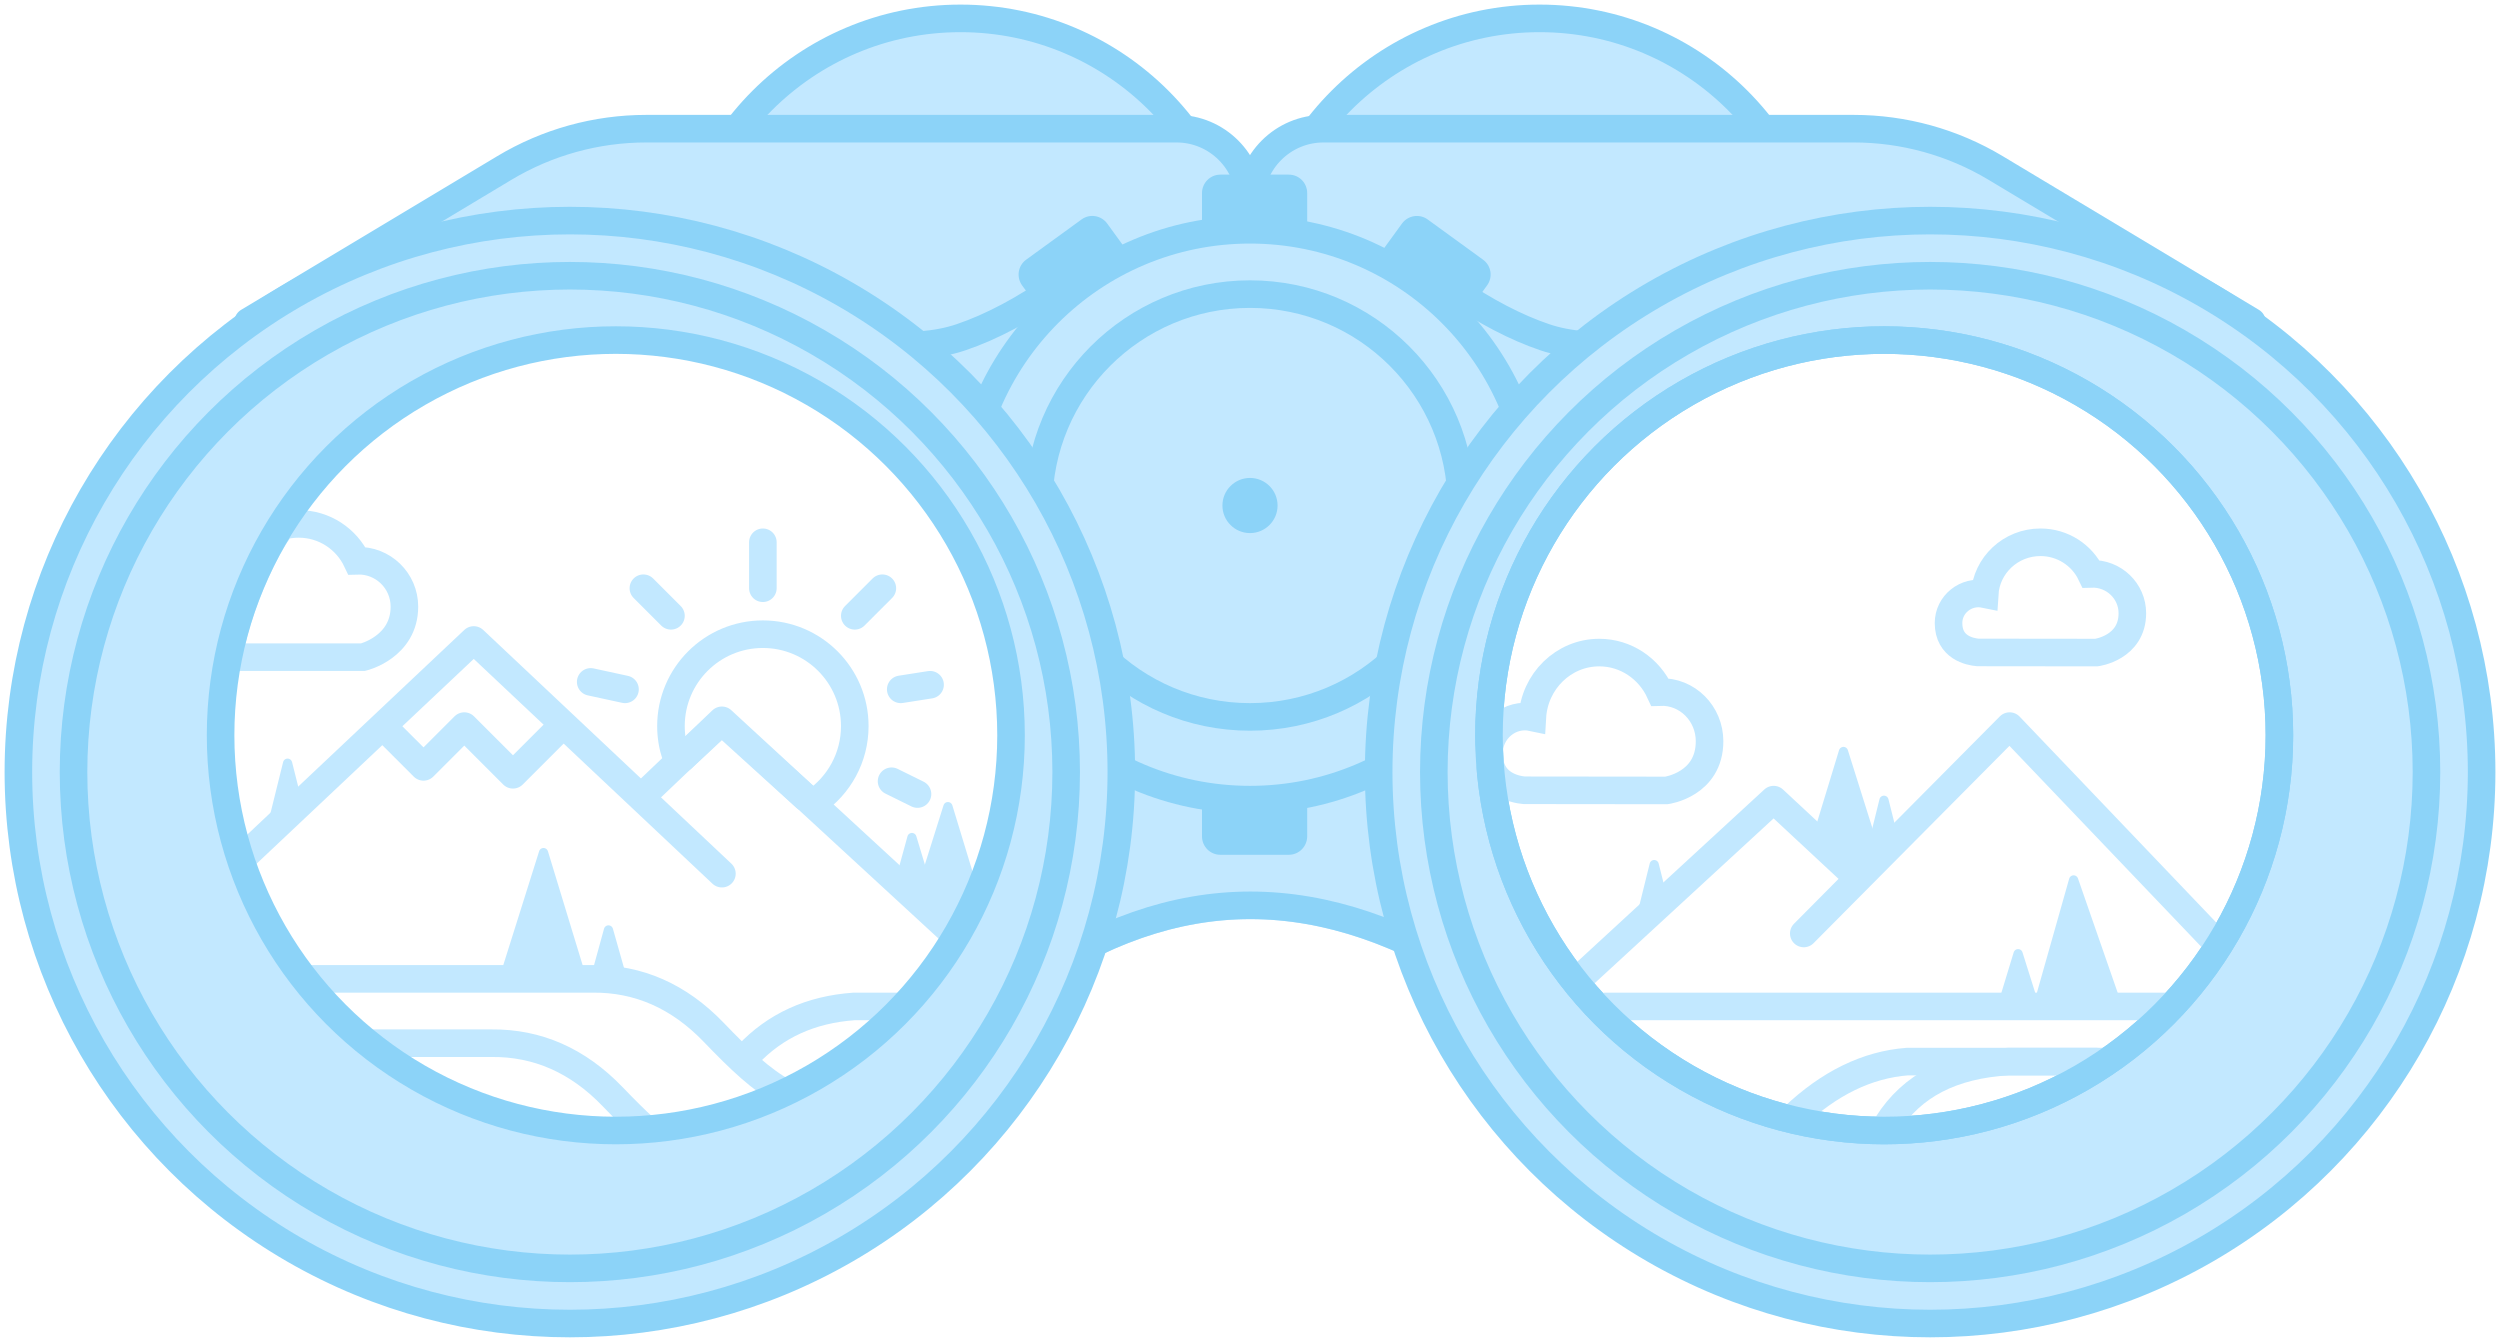 <svg class="slds-illustration" viewBox="0 0 272 146" aria-hidden="true" xmlns="http://www.w3.org/2000/svg" xmlns:xlink="http://www.w3.org/1999/xlink">
<!-- Default styles. Override them in slds-illustrations.css if you like -->
<style>.slds-illustration{
    text-align:center
}
.slds-illustration.slds-illustration_small .slds-illustration__svg{
    width:100%;
    max-width:300px;
    max-height:200px;
    margin-bottom:1rem
}
.slds-illustration.slds-illustration_large .slds-illustration__svg{
    width:100%;
    max-width:600px;
    max-height:400px;
    margin-bottom:3rem
}
.slds-illustration.slds-illustration_large .slds-illustration__header{
    margin-bottom:1.5rem
}
.slds-illustration.slds-illustration_large p{
    margin-bottom:3rem
}
.slds-illustration .slds-illustration__stroke-primary{
    stroke:#8cd3f8
}
.slds-illustration .slds-illustration__stroke-secondary{
    stroke:#c2e8ff
}
.slds-illustration .slds-illustration__fill-primary{
    fill:#8cd3f8
}
.slds-illustration .slds-illustration__fill-secondary{
    fill:#c2e8ff
}
</style>
<link xmlns="http://www.w3.org/1999/xhtml" rel="stylesheet" href="slds-illustrations.css" type="text/css"/><defs><circle vector-effect="non-scaling-stroke" cx="60" cy="60" r="60"></circle><filter x="-1.7%" y="-1.7%" width="103.3%" height="103.3%" filterUnits="objectBoundingBox"><feOffset dx="0" dy="4" in="SourceAlpha" result="shadowOffsetInner1"></feOffset><feComposite in="shadowOffsetInner1" in2="SourceAlpha" operator="arithmetic" k2="-1" k3="1" result="shadowInnerInner1"></feComposite><feColorMatrix values="0 0 0 0 1   0 0 0 0 1   0 0 0 0 1  0 0 0 1 0" type="matrix" in="shadowInnerInner1"></feColorMatrix></filter><circle vector-effect="non-scaling-stroke" cx="60" cy="60" r="60"></circle><filter x="-1.7%" y="-1.7%" width="103.3%" height="103.3%" filterUnits="objectBoundingBox"><feOffset dx="0" dy="4" in="SourceAlpha" result="shadowOffsetInner1"></feOffset><feComposite in="shadowOffsetInner1" in2="SourceAlpha" operator="arithmetic" k2="-1" k3="1" result="shadowInnerInner1"></feComposite><feColorMatrix values="0 0 0 0 1   0 0 0 0 1   0 0 0 0 1  0 0 0 1 0" type="matrix" in="shadowInnerInner1"></feColorMatrix></filter></defs><g stroke="none" stroke-width="1" fill="none" fill-rule="evenodd"><g transform="translate(-14, -27)"><g transform="translate(16, 29)"><g transform="translate(72, 0)"><g class="slds-illustration__fill-secondary" fill-rule="nonzero"><path vector-effect="non-scaling-stroke" d="M30.5,0 L30.5,0 C47.345,-3.09431841e-15 61,13.655 61,30.5 L61,60 L0,60 L0,30.5 C-2.06287894e-15,13.655 13.655,3.09431841e-15 30.5,0 Z"></path><path vector-effect="non-scaling-stroke" d="M93.5,0 L93.5,0 C110.345,-3.09431841e-15 124,13.655 124,30.5 L124,60 L63,60 L63,30.5 C63,13.655 76.655,3.09431841e-15 93.5,0 Z"></path></g><g class="slds-illustration__stroke-primary" stroke-linecap="round" stroke-linejoin="round" stroke-width="3"><path vector-effect="non-scaling-stroke" d="M30.5,0 L30.5,0 C47.345,-3.09431841e-15 61,13.655 61,30.5 L61,60 L0,60 L0,30.5 C-2.06287894e-15,13.655 13.655,3.09431841e-15 30.5,0 Z"></path><path vector-effect="non-scaling-stroke" d="M93.5,0 L93.5,0 C110.345,-3.09431841e-15 124,13.655 124,30.5 L124,60 L63,60 L63,30.5 C63,13.655 76.655,3.09431841e-15 93.5,0 Z"></path></g></g><g transform="translate(25, 12)"><g class="slds-illustration__fill-secondary" fill-rule="nonzero"><path vector-effect="non-scaling-stroke" d="M43.309,-4.90220754e-05 L101,-0 C105.418,-0 109,3.581 109,8 C109,8 109,8 109,8 L109,67.464 C109,71.883 105.418,75.464 101,75.464 C99.651,75.464 98.324,75.123 97.142,74.473 L0,21 L27.875,4.275 C32.537,1.478 37.872,-1.69445575e-05 43.309,-4.90220754e-05 Z"></path><path vector-effect="non-scaling-stroke" d="M152.309,-4.90221305e-05 L210,-0 C214.418,-0 218,3.581 218,8 C218,8 218,8 218,8 L218,67.464 C218,71.883 214.418,75.464 210,75.464 C208.651,75.464 207.324,75.123 206.142,74.473 L109,21 L136.875,4.275 C141.537,1.478 146.872,-1.69445766e-05 152.309,-4.90221305e-05 Z" transform="translate(163.5, 37.732) scale(-1, 1) translate(-163.5, -37.732) "></path><path vector-effect="non-scaling-stroke" d="M83,45 L136,45 L136,96 C126.713,89.333 117.726,86 109.041,86 C100.356,86 91.675,89.333 83,96 L83,45 Z"></path></g><g><path vector-effect="non-scaling-stroke" d="M43.309,0 L101,1.39216638e-10 C105.418,-2.60656829e-05 109,3.582 109,8 C109,8 109,8 109,8 L109,44.596 L81.03,65.603 L0,21 L27.875,4.276 C32.537,1.478 37.872,0 43.309,0 Z" class="slds-illustration__stroke-primary" stroke-width="3" stroke-linecap="round" stroke-linejoin="round"></path><path vector-effect="non-scaling-stroke" d="M152.309,0 L210,1.39217526e-10 C214.418,-2.6065675e-05 218,3.582 218,8 C218,8 218,8 218,8 L218,49.943 L184.844,62.749 L109,21 L136.875,4.276 C141.537,1.478 146.872,0 152.309,0 Z" class="slds-illustration__stroke-primary" stroke-width="3" stroke-linecap="round" stroke-linejoin="round" transform="translate(163.5, 31.374) scale(-1, 1) translate(-163.5, -31.374) "></path><path vector-effect="non-scaling-stroke" d="M55,20.551 C64.911,23.717 72.432,24.432 77.562,22.693 C80.906,21.561 84.488,19.652 88.308,16.968" class="slds-illustration__stroke-primary" stroke-width="3" stroke-linecap="round" stroke-linejoin="round"></path><path vector-effect="non-scaling-stroke" d="M131.097,20.551 C141.008,23.717 148.529,24.432 153.66,22.693 C156.778,21.637 160.104,19.905 163.637,17.499" class="slds-illustration__stroke-primary" stroke-width="3" stroke-linecap="round" stroke-linejoin="round" transform="translate(147.367, 20.558) scale(-1, 1) translate(-147.367, -20.558) "></path><path vector-effect="non-scaling-stroke" d="M84.5,46.5 L84.5,93.04 C92.631,87.359 100.817,84.5 109.041,84.5 C117.314,84.5 125.804,87.394 134.5,93.144 L134.5,46.5 L84.5,46.5 Z" class="slds-illustration__stroke-primary" stroke-width="3"></path><path vector-effect="non-scaling-stroke" d="M103.777,7.009 C103.777,5.899 104.675,5 105.771,5 L113.229,5 C114.33,5 115.223,5.89 115.223,7.009 L115.223,17.222 C115.223,18.331 114.325,19.231 113.229,19.231 L105.771,19.231 C104.67,19.231 103.777,18.341 103.777,17.222 L103.777,7.009 Z M125.532,10.328 C126.184,9.43 127.439,9.23 128.326,9.874 L134.36,14.258 C135.251,14.906 135.45,16.15 134.792,17.055 L128.789,25.318 C128.137,26.216 126.882,26.415 125.995,25.771 L119.961,21.387 C119.07,20.74 118.871,19.495 119.529,18.59 L125.532,10.328 Z M144.7,47.37 C145.756,47.713 146.333,48.845 145.995,49.887 L143.69,56.98 C143.35,58.028 142.227,58.601 141.163,58.256 L131.45,55.1 C130.395,54.757 129.817,53.625 130.156,52.583 L132.46,45.489 C132.801,44.442 133.923,43.868 134.987,44.214 L144.7,47.37 Z M134.792,66.945 C135.444,67.842 135.246,69.098 134.36,69.742 L128.326,74.126 C127.435,74.773 126.19,74.577 125.532,73.672 L119.529,65.41 C118.877,64.512 119.075,63.257 119.961,62.613 L125.995,58.229 C126.886,57.581 128.131,57.777 128.789,58.682 L134.792,66.945 Z M115.223,76.991 C115.223,78.101 114.325,79 113.229,79 L105.771,79 C104.67,79 103.777,78.11 103.777,76.991 L103.777,66.778 C103.777,65.669 104.675,64.769 105.771,64.769 L113.229,64.769 C114.33,64.769 115.223,65.659 115.223,66.778 L115.223,76.991 Z M93.468,73.672 C92.816,74.57 91.561,74.77 90.674,74.126 L84.64,69.742 C83.749,69.094 83.55,67.85 84.208,66.945 L90.211,58.682 C90.863,57.784 92.118,57.585 93.005,58.229 L99.039,62.613 C99.93,63.26 100.129,64.505 99.471,65.41 L93.468,73.672 Z M77.837,58.256 C76.781,58.599 75.649,58.022 75.31,56.98 L73.005,49.887 C72.665,48.84 73.236,47.716 74.3,47.37 L84.013,44.214 C85.068,43.871 86.201,44.447 86.54,45.489 L88.844,52.583 C89.185,53.63 88.614,54.754 87.55,55.1 L77.837,58.256 Z M84.208,17.055 C83.556,16.158 83.754,14.902 84.64,14.258 L90.674,9.874 C91.565,9.227 92.81,9.423 93.468,10.328 L99.471,18.59 C100.123,19.488 99.925,20.743 99.039,21.387 L93.005,25.771 C92.114,26.419 90.869,26.223 90.211,25.318 L84.208,17.055 Z" class="slds-illustration__fill-primary" fill-rule="nonzero"></path></g></g><g transform="translate(103, 23)"><g class="slds-illustration__fill-secondary" fill-rule="nonzero"><circle vector-effect="non-scaling-stroke" cx="31" cy="31" r="31"></circle></g><g><circle vector-effect="non-scaling-stroke" class="slds-illustration__stroke-primary" stroke-width="3" cx="31" cy="31" r="31"></circle><circle vector-effect="non-scaling-stroke" class="slds-illustration__stroke-primary" stroke-width="3" stroke-linecap="round" stroke-linejoin="round" cx="31" cy="30" r="23"></circle><circle vector-effect="non-scaling-stroke" class="slds-illustration__fill-primary" fill-rule="nonzero" cx="31" cy="30" r="3"></circle></g></g><g transform="translate(0, 22)"><g><g class="slds-illustration__fill-secondary" fill-rule="nonzero"><circle vector-effect="non-scaling-stroke" cx="60" cy="60" r="60"></circle></g><g><circle vector-effect="non-scaling-stroke" fill="#FFFFFF" fill-rule="nonzero" cx="65" cy="56" r="43"></circle></g><g class="slds-illustration__stroke-primary" stroke-linecap="round" stroke-linejoin="round" stroke-width="3"><circle vector-effect="non-scaling-stroke" cx="60" cy="60" r="60"></circle><circle vector-effect="non-scaling-stroke" cx="60" cy="60" r="54"></circle></g></g></g><g transform="translate(148, 22)"><g><g class="slds-illustration__fill-secondary" fill-rule="nonzero"><circle vector-effect="non-scaling-stroke" cx="60" cy="60" r="60"></circle></g><g><circle vector-effect="non-scaling-stroke" fill="#FFFFFF" fill-rule="nonzero" cx="55" cy="56" r="43"></circle></g><g class="slds-illustration__stroke-primary" stroke-linecap="round" stroke-linejoin="round" stroke-width="3"><circle vector-effect="non-scaling-stroke" cx="60" cy="60" r="60"></circle><circle vector-effect="non-scaling-stroke" cx="60" cy="60" r="54"></circle><circle vector-effect="non-scaling-stroke" cx="55" cy="56" r="43"></circle></g></g></g><g transform="translate(22, 35)"><g transform="translate(40, 22)" class="slds-illustration__stroke-secondary" stroke-linecap="round" stroke-linejoin="round" stroke-width="3"><path vector-effect="non-scaling-stroke" d="M24.623,28.271 C27.265,26.471 29,23.438 29,20 C29,14.477 24.523,10 19,10 C13.477,10 9,14.477 9,20 C9,21.116 9.183,22.189 9.52,23.191 C9.597,23.419 10.074,23.297 10.218,23.513 L14.523,19.498 L23.646,27.774 C23.803,27.732 24.531,28.333 24.623,28.271 Z"></path><path vector-effect="non-scaling-stroke" d="M19,5 L19,0"></path><path vector-effect="non-scaling-stroke" d="M29,8 L32,5"></path><path vector-effect="non-scaling-stroke" d="M6,8 L9,5" transform="translate(7.5, 6.5) scale(-1, 1) translate(-7.5, -6.5) "></path><path vector-effect="non-scaling-stroke" d="M0.268,16 L4,15.191" transform="translate(2.134, 15.595) scale(-1, 1) translate(-2.134, -15.595) "></path><path vector-effect="non-scaling-stroke" d="M33,27.393 L35.823,26" transform="translate(34.412, 26.696) scale(-1, 1) translate(-34.412, -26.696) "></path><path vector-effect="non-scaling-stroke" d="M34,16 L37.192,15.5"></path></g><g transform="translate(0, 20)"><polyline vector-effect="non-scaling-stroke" class="slds-illustration__stroke-secondary" stroke-width="3" stroke-linecap="round" stroke-linejoin="round" points="2.234 36.498 27.544 12.63 54.544 38.055"></polyline><polyline vector-effect="non-scaling-stroke" class="slds-illustration__stroke-secondary" stroke-width="3" stroke-linecap="round" stroke-linejoin="round" points="46.206 29.315 54.544 21.37 79.559 44.411"></polyline><polyline vector-effect="non-scaling-stroke" class="slds-illustration__stroke-secondary" stroke-width="3" stroke-linecap="round" stroke-linejoin="round" points="18 22.358 22.078 26.436 26.514 22 31.81 27.296 36.805 22.301"></polyline><path vector-effect="non-scaling-stroke" d="M10,49.5 L40.467,49.5 C45.48,49.452 49.872,51.388 53.643,55.307 C56.511,58.287 58.786,60.469 61.386,61.902" class="slds-illustration__stroke-secondary" stroke-width="3" stroke-linecap="round" stroke-linejoin="round"></path><path vector-effect="non-scaling-stroke" d="M16.142,56.5 L29.467,56.5 C34.48,56.452 38.872,58.388 42.643,62.307 C43.937,63.651 45.109,64.833 46.246,65.857" class="slds-illustration__stroke-secondary" stroke-width="3" stroke-linecap="round" stroke-linejoin="round"></path><path vector-effect="non-scaling-stroke" d="M57.356,52.5 L62.458,52.5 C67.174,52.833 71.028,54.591 74.021,57.774" class="slds-illustration__stroke-secondary" stroke-width="3" stroke-linecap="round" stroke-linejoin="round" transform="translate(65.688, 55.137) scale(-1, 1) translate(-65.688, -55.137) "></path><path vector-effect="non-scaling-stroke" d="M75.432,40.859 L78.658,30.611 C78.741,30.347 79.022,30.201 79.285,30.284 C79.443,30.334 79.565,30.457 79.614,30.615 L82.271,39.339 L80.152,43.686 L75.432,40.859 Z" class="slds-illustration__fill-secondary" fill-rule="nonzero"></path><path vector-effect="non-scaling-stroke" d="M30.645,48.358 L34.658,35.611 C34.741,35.347 35.022,35.201 35.285,35.284 C35.443,35.334 35.565,35.457 35.614,35.615 L39.659,48.895 L30.645,48.358 Z" class="slds-illustration__fill-secondary" fill-rule="nonzero"></path><path vector-effect="non-scaling-stroke" d="M40.529,48.377 L41.72,44.044 C41.793,43.778 42.068,43.621 42.334,43.694 C42.503,43.741 42.635,43.872 42.683,44.04 L44.329,49.849 L40.529,48.377 Z" class="slds-illustration__fill-secondary" fill-rule="nonzero"></path><path vector-effect="non-scaling-stroke" d="M73.529,38.377 L74.734,33.99 C74.807,33.724 75.083,33.567 75.349,33.641 C75.515,33.686 75.646,33.814 75.695,33.978 L77.728,40.722 L73.529,38.377 Z" class="slds-illustration__fill-secondary" fill-rule="nonzero"></path><path vector-effect="non-scaling-stroke" d="M5.312,31.94 L6.804,25.914 C6.871,25.646 7.142,25.482 7.41,25.549 C7.589,25.593 7.73,25.733 7.775,25.912 L8.833,30.127 L5.312,31.94 Z" class="slds-illustration__fill-secondary" fill-rule="nonzero"></path><path vector-effect="non-scaling-stroke" d="M15.5,14.5 C15.5,14.5 20,13.414 20,9 C20,6.203 17.692,3.904 14.821,4.009 C13.699,1.642 11.294,0 8.5,0 C7.872,0 7.264,0.083 6.685,0.238 C4.919,2.295 1.515,9.681 0.919,14.5 L15.5,14.5 Z" class="slds-illustration__stroke-secondary" stroke-width="3" stroke-linecap="round"></path></g><g class="slds-illustration__stroke-primary" stroke-linecap="round" stroke-linejoin="round" stroke-width="3"><circle vector-effect="non-scaling-stroke" cx="43" cy="43" r="43"></circle></g></g><g transform="translate(203, 78) scale(-1, 1) translate(-203, -78) translate(160, 35)"><path vector-effect="non-scaling-stroke" d="M12.397,72.5 L73.332,72.5" class="slds-illustration__stroke-secondary" stroke-width="3" stroke-linecap="round"></path><polyline vector-effect="non-scaling-stroke" class="slds-illustration__stroke-secondary" stroke-width="3" stroke-linecap="round" stroke-linejoin="round" points="6.746 65.674 29.353 42 51.75 64.562"></polyline><polyline vector-effect="non-scaling-stroke" class="slds-illustration__stroke-secondary" stroke-width="3" stroke-linecap="round" stroke-linejoin="round" points="47 57.472 55.027 50 76.383 69.669"></polyline><path vector-effect="non-scaling-stroke" d="M19.115,78.5 L40.467,78.5 C44.848,78.833 48.985,80.849 52.88,84.546" class="slds-illustration__stroke-secondary" stroke-width="3" stroke-linecap="round" stroke-linejoin="round"></path><path vector-effect="non-scaling-stroke" d="M19.923,78.5 L29.467,78.5 C35.607,78.839 39.999,81.108 42.643,85.307" class="slds-illustration__stroke-secondary" stroke-width="3" stroke-linecap="round" stroke-linejoin="round"></path><path vector-effect="non-scaling-stroke" d="M43.729,54.859 L46.955,44.611 C47.038,44.347 47.319,44.201 47.582,44.284 C47.74,44.334 47.862,44.457 47.91,44.615 L50.568,53.339 L48.449,57.686 C46.956,58.056 45.9,58.056 45.282,57.686 C44.664,57.316 44.146,56.373 43.729,54.859 Z" class="slds-illustration__fill-secondary" fill-rule="nonzero"></path><path vector-effect="non-scaling-stroke" d="M17.132,72.343 L21.919,58.57 C22.009,58.31 22.294,58.172 22.555,58.262 C22.709,58.316 22.828,58.441 22.872,58.598 L26.908,72.858 L17.132,72.343 Z" class="slds-illustration__fill-secondary" fill-rule="nonzero"></path><path vector-effect="non-scaling-stroke" d="M25.922,73.069 L27.955,66.611 C28.038,66.347 28.319,66.201 28.582,66.284 C28.74,66.334 28.862,66.457 28.91,66.615 L30.883,73.091 L25.922,73.069 Z" class="slds-illustration__fill-secondary" fill-rule="nonzero"></path><path vector-effect="non-scaling-stroke" d="M66.479,62.972 L67.971,56.946 C68.037,56.678 68.308,56.515 68.576,56.581 C68.756,56.625 68.896,56.765 68.941,56.944 L70,61.159 L66.479,62.972 Z" class="slds-illustration__fill-secondary" fill-rule="nonzero" transform="translate(68.24, 58.986) scale(-1, 1) translate(-68.24, -58.986) "></path><path vector-effect="non-scaling-stroke" d="M41.479,55.972 L42.971,49.946 C43.037,49.678 43.308,49.515 43.576,49.581 C43.756,49.625 43.896,49.765 43.941,49.944 L45,54.159 L41.479,55.972 Z" class="slds-illustration__fill-secondary" fill-rule="nonzero" transform="translate(43.24, 51.986) scale(-1, 1) translate(-43.24, -51.986) "></path><g transform="translate(16, 22)" class="slds-illustration__stroke-secondary" stroke-linecap="round" stroke-width="3"><path vector-effect="non-scaling-stroke" d="M65.305,27 C65.305,27 70,26.372 70,21.643 C70,18.646 67.592,16.182 64.596,16.295 C63.425,13.759 60.916,12 58,12 C54.114,12 50.945,15.118 50.719,19.05 C48.283,18.528 46,20.431 46,22.982 C46,26.333 48.814,26.89 49.821,26.982 L65.305,27 Z" transform="translate(58, 19.5) scale(-1, 1) translate(-58, -19.5) "></path><path vector-effect="non-scaling-stroke" d="M16.087,12 C16.087,12 20,11.498 20,7.714 C20,5.317 17.993,3.346 15.497,3.436 C14.521,1.407 12.43,0 10,0 C6.762,0 4.121,2.495 3.932,5.64 C1.903,5.223 0,6.745 0,8.786 C0,11.467 2.345,11.912 3.184,11.985 L16.087,12 Z" transform="translate(10, 6) scale(-1, 1) translate(-10, -6) "></path></g><g class="slds-illustration__stroke-primary" stroke-linecap="round" stroke-linejoin="round" stroke-width="3"><circle vector-effect="non-scaling-stroke" cx="43" cy="43" r="43"></circle></g></g></g></g></g></svg>